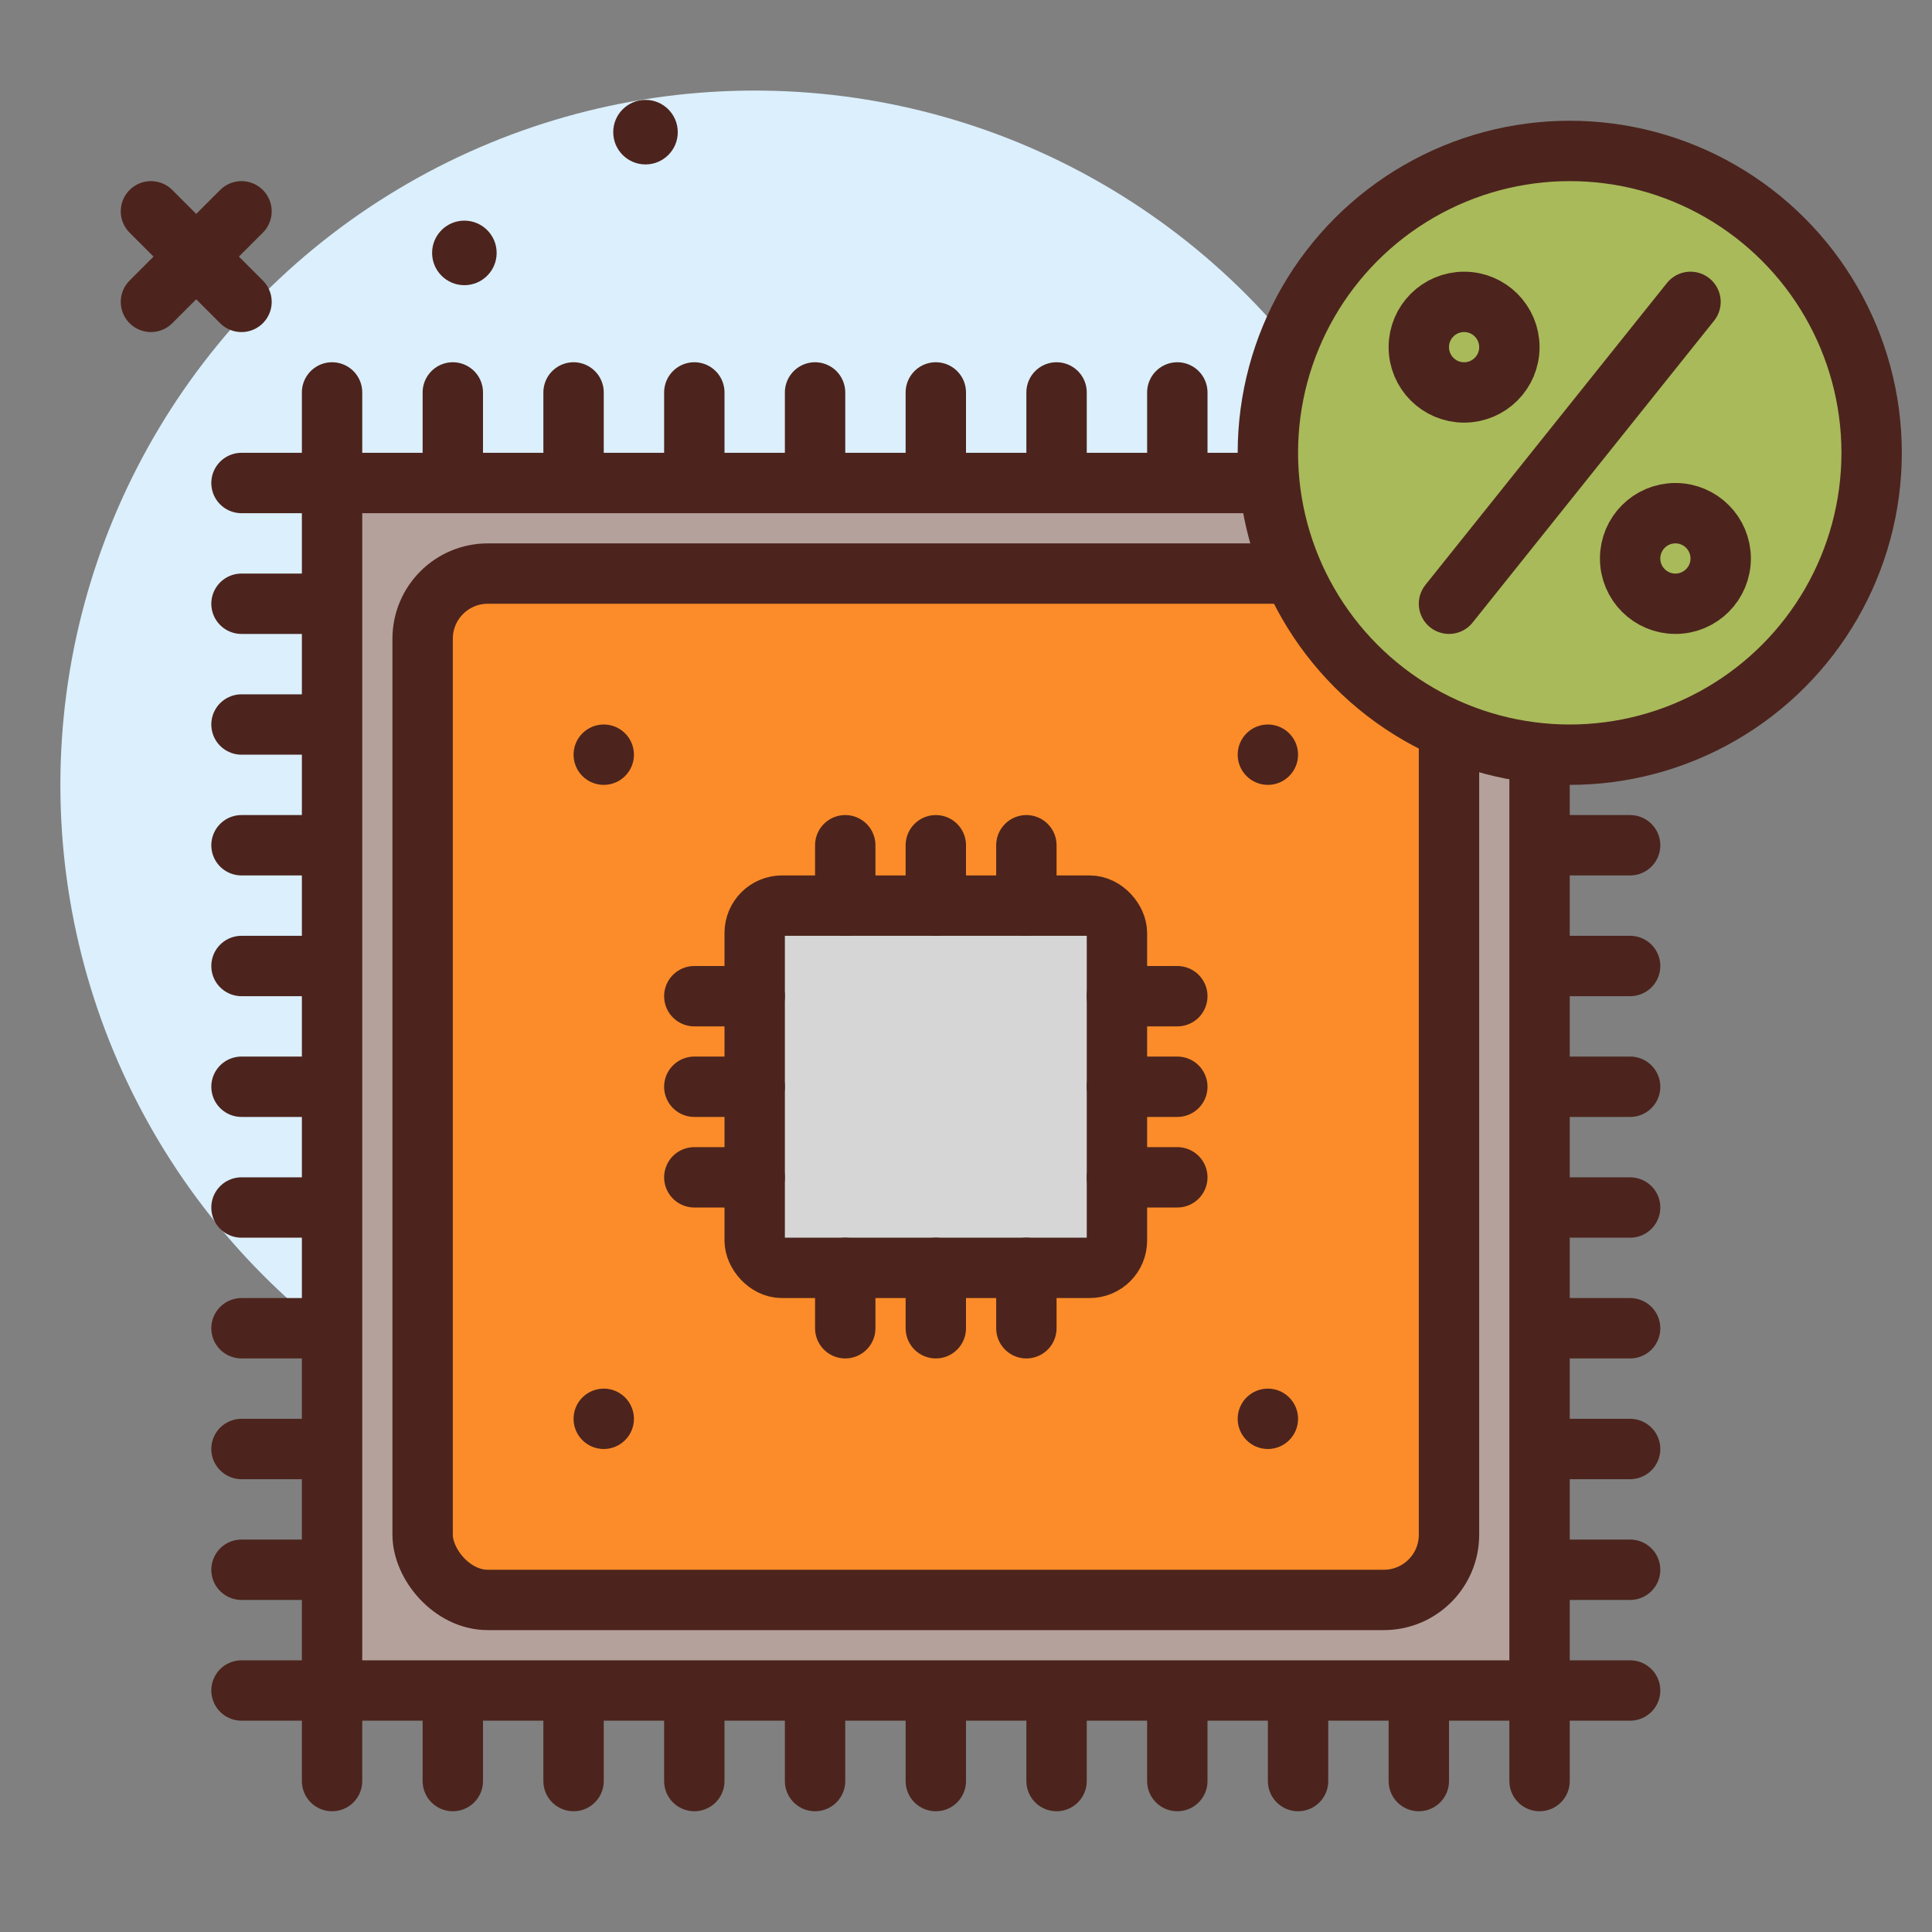 <?xml version="1.0" ?><svg viewBox="0 0 64 64" xmlns="http://www.w3.org/2000/svg"><rect x="0" y="0" width="64" height="64" fill="#808080" stroke="none"/><defs><style>.cls-1{fill:#dbeffc;}.cls-2{fill:none;}.cls-2,.cls-3,.cls-5,.cls-6,.cls-7{stroke:#4c241d;stroke-linecap:round;stroke-linejoin:round;stroke-width:2px;}.cls-3{fill:#b5a19c;}.cls-4{fill:#4c241d;}.cls-5{fill:#fc8c29;}.cls-6{fill:#a9ba5a;}.cls-7{fill:#d6d6d6;}</style></defs><g id="proc"><circle class="cls-1" cx="25" cy="26" r="23"/><line class="cls-2" x1="11" x2="11" y1="13" y2="16"/><line class="cls-2" x1="15" x2="15" y1="13" y2="16"/><line class="cls-2" x1="19" x2="19" y1="13" y2="16"/><line class="cls-2" x1="23" x2="23" y1="13" y2="16"/><line class="cls-2" x1="27" x2="27" y1="13" y2="16"/><line class="cls-2" x1="31" x2="31" y1="13" y2="16"/><line class="cls-2" x1="35" x2="35" y1="13" y2="16"/><line class="cls-2" x1="39" x2="39" y1="13" y2="16"/><line class="cls-2" x1="11" x2="11" y1="56" y2="59"/><line class="cls-2" x1="15" x2="15" y1="56" y2="59"/><line class="cls-2" x1="19" x2="19" y1="56" y2="59"/><line class="cls-2" x1="23" x2="23" y1="56" y2="59"/><line class="cls-2" x1="27" x2="27" y1="56" y2="59"/><line class="cls-2" x1="31" x2="31" y1="56" y2="59"/><line class="cls-2" x1="35" x2="35" y1="56" y2="59"/><line class="cls-2" x1="39" x2="39" y1="56" y2="59"/><line class="cls-2" x1="43" x2="43" y1="56" y2="59"/><line class="cls-2" x1="47" x2="47" y1="56" y2="59"/><line class="cls-2" x1="51" x2="51" y1="56" y2="59"/><line class="cls-2" x1="54" x2="51" y1="28" y2="28"/><line class="cls-2" x1="54" x2="51" y1="32" y2="32"/><line class="cls-2" x1="54" x2="51" y1="36" y2="36"/><line class="cls-2" x1="54" x2="51" y1="40" y2="40"/><line class="cls-2" x1="54" x2="51" y1="44" y2="44"/><line class="cls-2" x1="54" x2="51" y1="48" y2="48"/><line class="cls-2" x1="54" x2="51" y1="52" y2="52"/><line class="cls-2" x1="54" x2="51" y1="56" y2="56"/><line class="cls-2" x1="11" x2="8" y1="16" y2="16"/><line class="cls-2" x1="11" x2="8" y1="20" y2="20"/><line class="cls-2" x1="11" x2="8" y1="24" y2="24"/><line class="cls-2" x1="11" x2="8" y1="28" y2="28"/><line class="cls-2" x1="11" x2="8" y1="32" y2="32"/><line class="cls-2" x1="11" x2="8" y1="36" y2="36"/><line class="cls-2" x1="11" x2="8" y1="40" y2="40"/><line class="cls-2" x1="11" x2="8" y1="44" y2="44"/><line class="cls-2" x1="11" x2="8" y1="48" y2="48"/><line class="cls-2" x1="11" x2="8" y1="52" y2="52"/><line class="cls-2" x1="11" x2="8" y1="56" y2="56"/><rect class="cls-3" height="40" width="40" x="11" y="16"/><line class="cls-2" x1="5" x2="8" y1="7" y2="10"/><line class="cls-2" x1="8" x2="5" y1="7" y2="10"/><circle class="cls-4" cx="15.383" cy="8.378" r="1.069"/><circle class="cls-4" cx="21.383" cy="4.378" r="1.069"/><rect class="cls-5" height="34" rx="2.16" width="34" x="14" y="19"/><circle class="cls-4" cx="20" cy="25" r="1"/><circle class="cls-4" cx="42" cy="25" r="1"/><circle class="cls-4" cx="20" cy="47" r="1"/><circle class="cls-4" cx="42" cy="47" r="1"/><circle class="cls-6" cx="52" cy="15" r="10"/><line class="cls-2" x1="56" x2="48" y1="10" y2="20"/><circle class="cls-2" cx="48.5" cy="11.5" r="1.5"/><circle class="cls-2" cx="55.5" cy="18.5" r="1.5"/><rect class="cls-7" height="12" rx="0.905" width="12" x="25" y="30"/><line class="cls-2" x1="31" x2="31" y1="28" y2="30"/><line class="cls-2" x1="34" x2="34" y1="28" y2="30"/><line class="cls-2" x1="28" x2="28" y1="28" y2="30"/><line class="cls-2" x1="31" x2="31" y1="42" y2="44"/><line class="cls-2" x1="34" x2="34" y1="42" y2="44"/><line class="cls-2" x1="28" x2="28" y1="42" y2="44"/><line class="cls-2" x1="39" x2="37" y1="36" y2="36"/><line class="cls-2" x1="39" x2="37" y1="39" y2="39"/><line class="cls-2" x1="39" x2="37" y1="33" y2="33"/><line class="cls-2" x1="25" x2="23" y1="36" y2="36"/><line class="cls-2" x1="25" x2="23" y1="39" y2="39"/><line class="cls-2" x1="25" x2="23" y1="33" y2="33"/></g></svg>